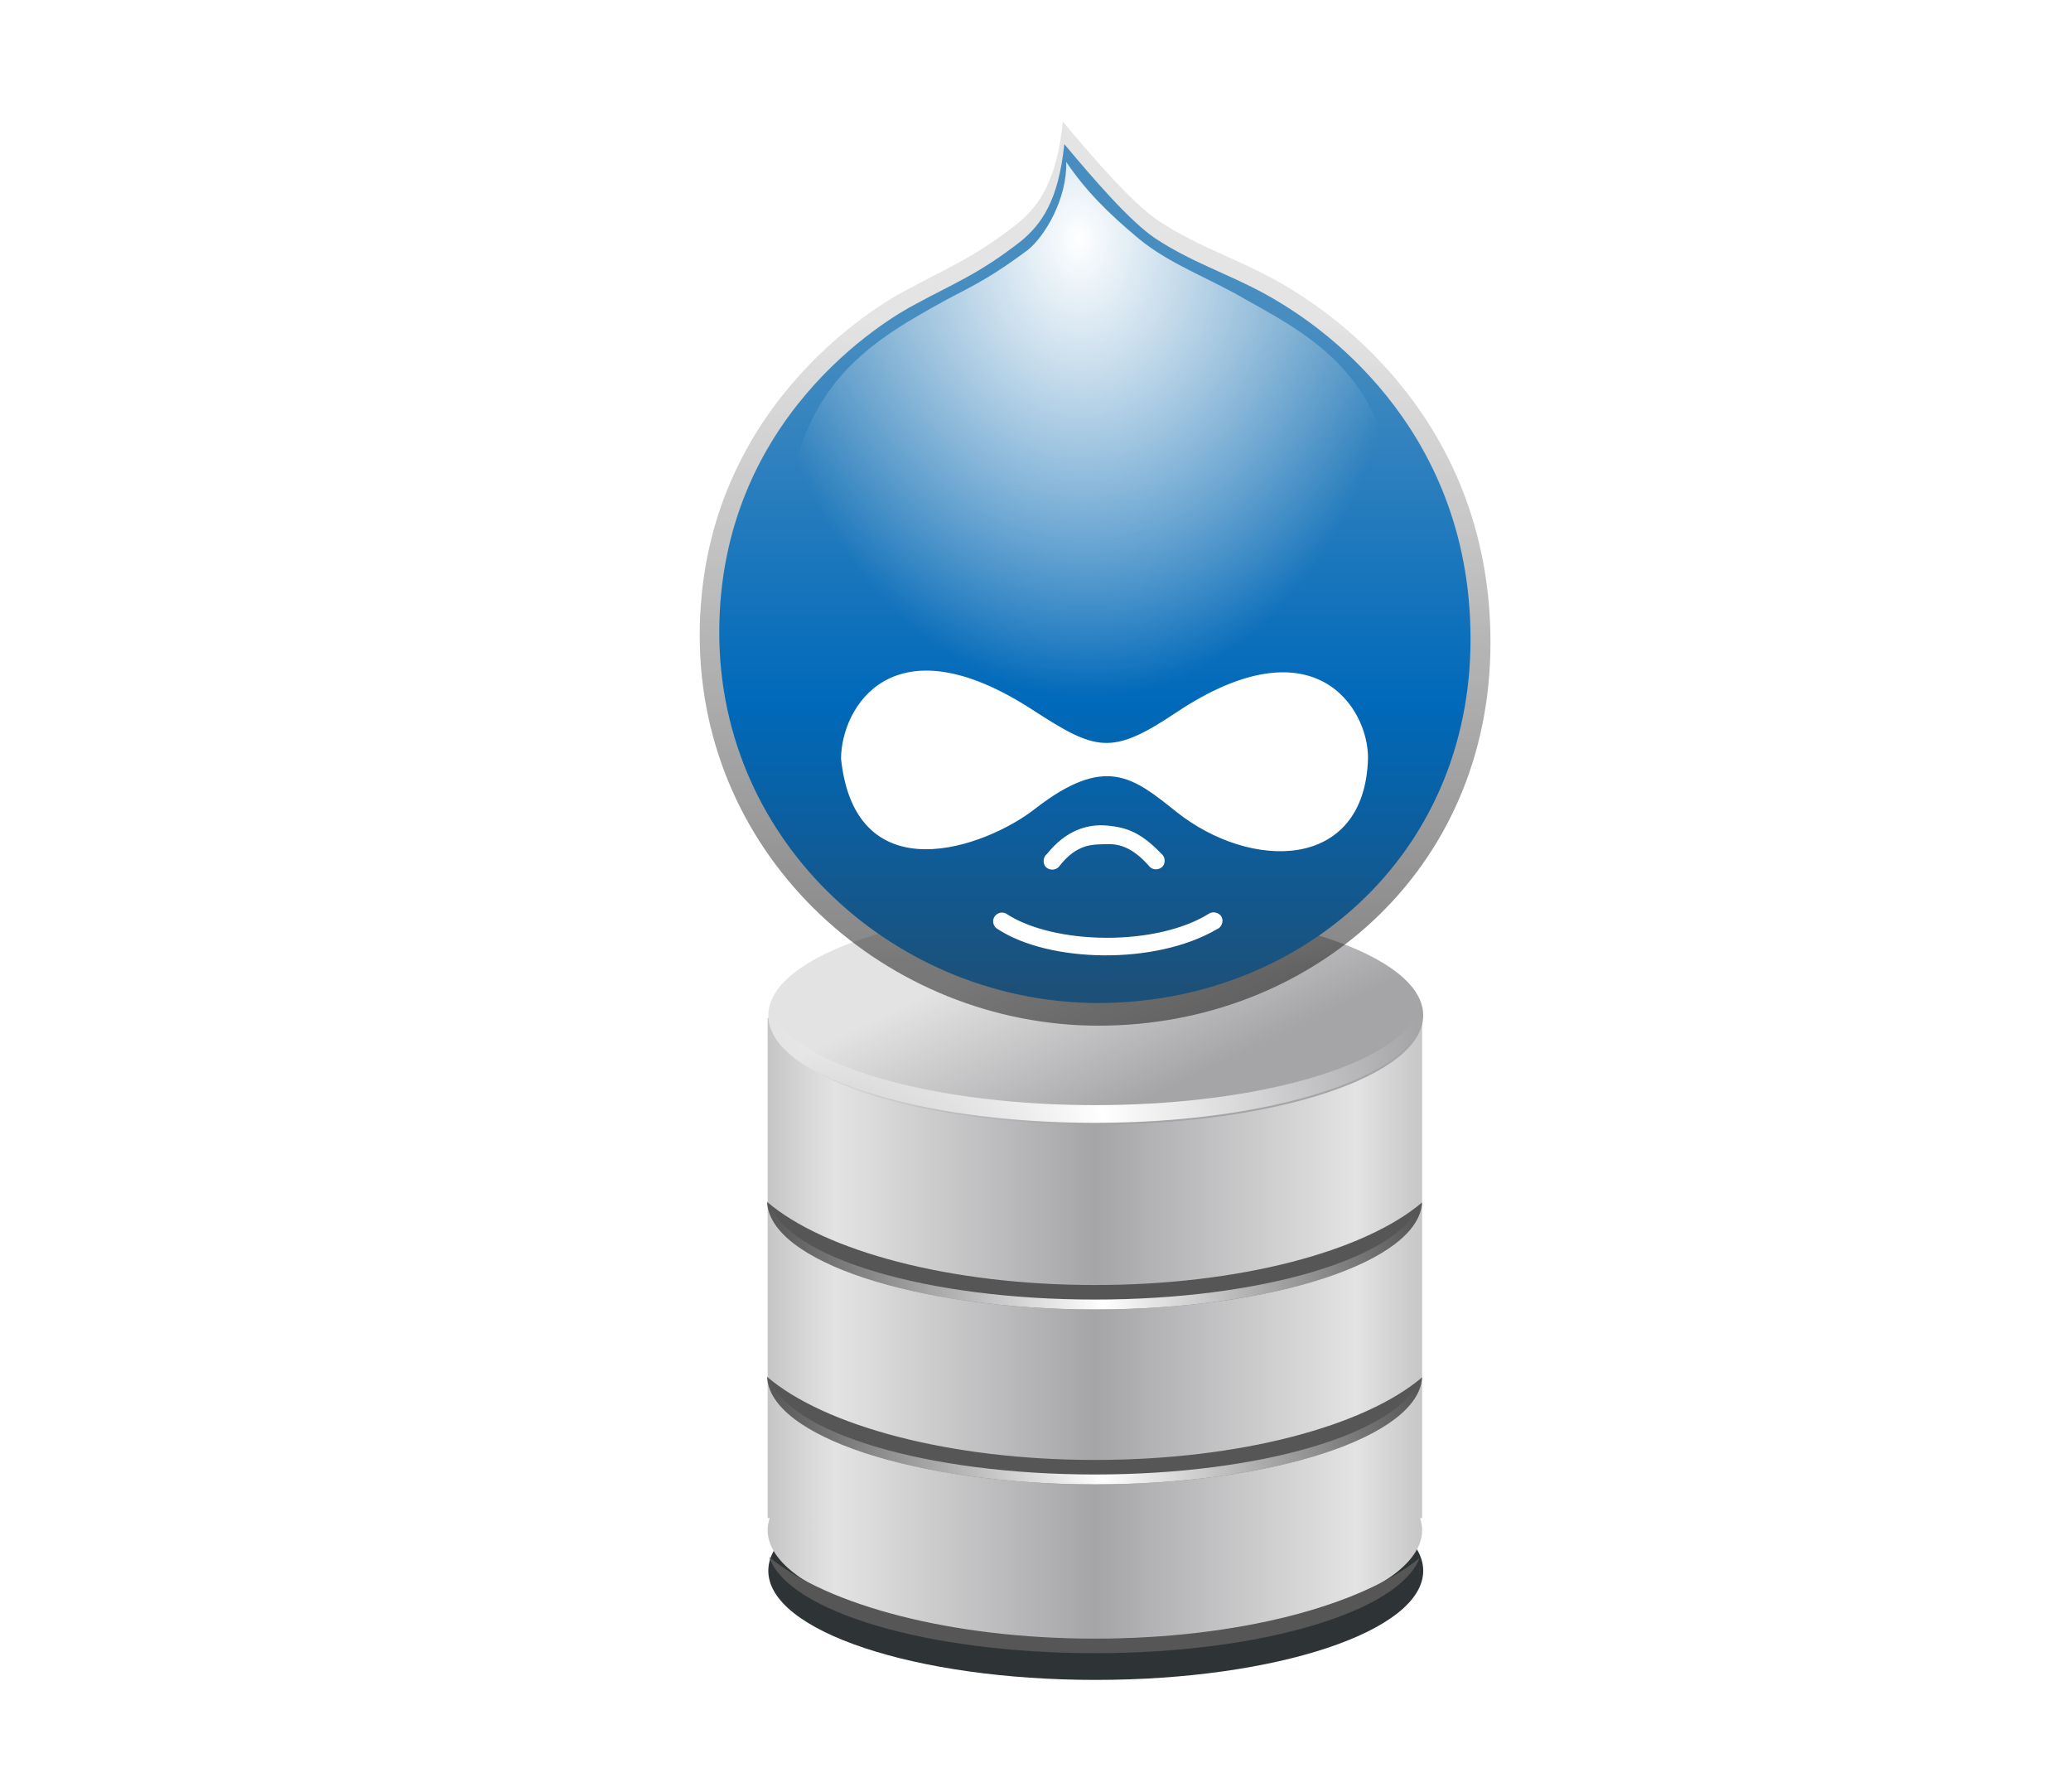 <?xml version="1.0" encoding="UTF-8" standalone="no"?>
<!-- Created with Inkscape (http://www.inkscape.org/) -->

<svg
   xmlns:i="http://ns.adobe.com/AdobeIllustrator/10.0/"
   xmlns:dc="http://purl.org/dc/elements/1.1/"
   xmlns:cc="http://creativecommons.org/ns#"
   xmlns:rdf="http://www.w3.org/1999/02/22-rdf-syntax-ns#"
   xmlns:svg="http://www.w3.org/2000/svg"
   xmlns="http://www.w3.org/2000/svg"
   xmlns:xlink="http://www.w3.org/1999/xlink"
   xmlns:sodipodi="http://sodipodi.sourceforge.net/DTD/sodipodi-0.dtd"
   xmlns:inkscape="http://www.inkscape.org/namespaces/inkscape"
   width="1040"
   height="900"
   id="svg2"
   version="1.1"
   inkscape:version="0.48.3.1 r9886"
   sodipodi:docname="druplicon.svg"
   inkscape:export-filename="/home/ber/Documenten/DPM_drupaljam_microframeworks/pres/druplicon.png"
   inkscape:export-xdpi="72"
   inkscape:export-ydpi="72">
  <defs
     id="defs4">
    <filter
       id="filter4268"
       inkscape:collect="always"
       color-interpolation-filters="sRGB">
      <feGaussianBlur
         id="feGaussianBlur4270"
         stdDeviation="3.613"
         inkscape:collect="always" />
    </filter>
    <linearGradient
       gradientTransform="matrix(1.053,0,0,1.053,-86.205,-42.917)"
       gradientUnits="userSpaceOnUse"
       y2="546.301"
       x2="434.957"
       y1="440.756"
       x1="436.068"
       id="linearGradient4250"
       xlink:href="#linearGradient4244"
       inkscape:collect="always" />
    <linearGradient
       id="linearGradient4075-3"
       inkscape:collect="always">
      <stop
         id="stop4077-2"
         offset="0"
         style="stop-color:#478dc0;stop-opacity:1" />
      <stop
         style="stop-color:#0069ba;stop-opacity:1"
         offset="0.569"
         id="stop4110-0" />
      <stop
         id="stop4079-0"
         offset="1"
         style="stop-color:#1c5078;stop-opacity:1" />
    </linearGradient>
    <linearGradient
       y2="766.691"
       x2="331.364"
       y1="166.947"
       x1="331.364"
       gradientTransform="matrix(0.188,0,0,0.188,306.305,390.99)"
       gradientUnits="userSpaceOnUse"
       id="linearGradient4092-5"
       xlink:href="#linearGradient4075-3"
       inkscape:collect="always" />
    <filter
       id="filter4159"
       inkscape:collect="always"
       color-interpolation-filters="sRGB">
      <feGaussianBlur
         id="feGaussianBlur4161"
         stdDeviation="1.659"
         inkscape:collect="always" />
    </filter>
    <radialGradient
       gradientUnits="userSpaceOnUse"
       gradientTransform="matrix(-0.667,0.026,-0.037,-0.933,590.917,781.455)"
       r="83.684"
       fy="409.772"
       fx="312.025"
       cy="409.772"
       cx="312.025"
       id="radialGradient4108"
       xlink:href="#linearGradient4102"
       inkscape:collect="always" />
    <linearGradient
       y2="766.691"
       x2="331.364"
       y1="166.947"
       x1="331.364"
       gradientTransform="matrix(0.188,0,0,0.188,306.305,390.99)"
       gradientUnits="userSpaceOnUse"
       id="linearGradient4092"
       xlink:href="#linearGradient4075"
       inkscape:collect="always" />
    <inkscape:path-effect
       is_visible="true"
       id="path-effect3148"
       effect="spiro" />
    <inkscape:path-effect
       is_visible="true"
       id="path-effect3154"
       effect="spiro" />
    <linearGradient
       id="linearGradient4075"
       inkscape:collect="always">
      <stop
         id="stop4077"
         offset="0"
         style="stop-color:#478dc0;stop-opacity:1" />
      <stop
         style="stop-color:#0069ba;stop-opacity:1"
         offset="0.569"
         id="stop4110" />
      <stop
         id="stop4079"
         offset="1"
         style="stop-color:#1c5078;stop-opacity:1" />
    </linearGradient>
    <linearGradient
       id="linearGradient4102"
       inkscape:collect="always">
      <stop
         id="stop4104"
         offset="0"
         style="stop-color:#ffffff;stop-opacity:1;" />
      <stop
         id="stop4106"
         offset="1"
         style="stop-color:#ffffff;stop-opacity:0;" />
    </linearGradient>
    <linearGradient
       id="linearGradient4244"
       inkscape:collect="always">
      <stop
         id="stop4246"
         offset="0"
         style="stop-color:#cccccc;stop-opacity:1" />
      <stop
         id="stop4248"
         offset="1"
         style="stop-color:#1a1a1a;stop-opacity:1" />
    </linearGradient>
    <linearGradient
       y2="520.328"
       x2="327.781"
       y1="522.612"
       x1="308.5"
       spreadMethod="reflect"
       gradientTransform="translate(0,22)"
       gradientUnits="userSpaceOnUse"
       id="linearGradient6118"
       xlink:href="#linearGradient6035"
       inkscape:collect="always" />
    <linearGradient
       y2="520.328"
       x2="327.781"
       y1="522.612"
       x1="308.5"
       spreadMethod="reflect"
       gradientTransform="translate(0,12)"
       gradientUnits="userSpaceOnUse"
       id="linearGradient6116"
       xlink:href="#linearGradient6035"
       inkscape:collect="always" />
    <linearGradient
       y2="520.328"
       x2="327.781"
       y1="522.612"
       x1="308.5"
       spreadMethod="reflect"
       gradientTransform="translate(0,0.25)"
       gradientUnits="userSpaceOnUse"
       id="linearGradient6114"
       xlink:href="#linearGradient6035"
       inkscape:collect="always" />
    <linearGradient
       y2="527.335"
       x2="286.631"
       y1="518.557"
       x1="282.357"
       gradientUnits="userSpaceOnUse"
       id="linearGradient6112"
       xlink:href="#linearGradient5466"
       inkscape:collect="always" />
    <linearGradient
       y2="511.966"
       x2="286.628"
       y1="511.966"
       x1="269.97"
       spreadMethod="reflect"
       gradientTransform="matrix(1.182,0,0,1.182,-30.649,-69.394)"
       gradientUnits="userSpaceOnUse"
       id="linearGradient6110"
       xlink:href="#linearGradient5495"
       inkscape:collect="always" />
    <filter
       color-interpolation-filters="sRGB"
       height="1.386"
       y="-0.193"
       width="1.129"
       x="-0.064"
       id="filter6093"
       inkscape:collect="always">
      <feGaussianBlur
         id="feGaussianBlur6095"
         stdDeviation="0.893"
         inkscape:collect="always" />
    </filter>
    <linearGradient
       y2="520.328"
       x2="327.781"
       y1="522.612"
       x1="308.5"
       spreadMethod="reflect"
       gradientTransform="translate(0,12)"
       gradientUnits="userSpaceOnUse"
       id="linearGradient6077"
       xlink:href="#linearGradient6035"
       inkscape:collect="always" />
    <linearGradient
       y2="520.328"
       x2="327.781"
       y1="522.612"
       x1="308.5"
       spreadMethod="reflect"
       gradientTransform="translate(0,28)"
       gradientUnits="userSpaceOnUse"
       id="linearGradient6064"
       xlink:href="#linearGradient6035"
       inkscape:collect="always" />
    <linearGradient
       y2="520.328"
       x2="327.781"
       y1="522.612"
       x1="308.5"
       spreadMethod="reflect"
       gradientTransform="translate(0,22)"
       gradientUnits="userSpaceOnUse"
       id="linearGradient6056"
       xlink:href="#linearGradient6035"
       inkscape:collect="always" />
    <linearGradient
       y2="520.328"
       x2="327.781"
       y1="522.612"
       x1="308.5"
       spreadMethod="reflect"
       gradientTransform="translate(0,12)"
       gradientUnits="userSpaceOnUse"
       id="linearGradient6052"
       xlink:href="#linearGradient6035"
       inkscape:collect="always" />
    <linearGradient
       y2="520.328"
       x2="327.781"
       y1="522.612"
       x1="308.5"
       spreadMethod="reflect"
       gradientTransform="translate(0,15.417)"
       gradientUnits="userSpaceOnUse"
       id="linearGradient6049"
       xlink:href="#linearGradient6035"
       inkscape:collect="always" />
    <linearGradient
       gradientTransform="translate(0,16)"
       y2="520.328"
       x2="327.781"
       y1="522.612"
       x1="308.5"
       spreadMethod="reflect"
       gradientUnits="userSpaceOnUse"
       id="linearGradient6045"
       xlink:href="#linearGradient6035"
       inkscape:collect="always" />
    <linearGradient
       gradientTransform="translate(0,0.25)"
       spreadMethod="reflect"
       gradientUnits="userSpaceOnUse"
       y2="520.328"
       x2="327.781"
       y1="522.612"
       x1="308.5"
       id="linearGradient6041"
       xlink:href="#linearGradient6035"
       inkscape:collect="always" />
    <linearGradient
       gradientTransform="matrix(1.182,0,0,1.182,-31.659,-123.638)"
       y2="527.335"
       x2="286.631"
       y1="518.557"
       x1="282.357"
       gradientUnits="userSpaceOnUse"
       id="linearGradient6015"
       xlink:href="#linearGradient5466"
       inkscape:collect="always" />
    <linearGradient
       spreadMethod="reflect"
       y2="511.966"
       x2="286.628"
       y1="511.966"
       x1="269.97"
       gradientTransform="matrix(1.182,0,0,1.182,-30.649,-69.394)"
       gradientUnits="userSpaceOnUse"
       id="linearGradient5493"
       xlink:href="#linearGradient5495"
       inkscape:collect="always" />
    <linearGradient
       gradientTransform="matrix(1.182,0,0,1.182,-30.649,-69.394)"
       y2="527.335"
       x2="286.631"
       y1="518.557"
       x1="282.357"
       gradientUnits="userSpaceOnUse"
       id="linearGradient5490"
       xlink:href="#linearGradient5466"
       inkscape:collect="always" />
    <linearGradient
       gradientUnits="userSpaceOnUse"
       y2="532.007"
       x2="327.793"
       y1="532.007"
       x1="288.399"
       id="linearGradient5480"
       xlink:href="#linearGradient5474"
       inkscape:collect="always" />
    <linearGradient
       gradientUnits="userSpaceOnUse"
       y2="527.335"
       x2="286.631"
       y1="518.557"
       x1="282.357"
       id="linearGradient5472"
       xlink:href="#linearGradient5466"
       inkscape:collect="always" />
    <inkscape:perspective
       sodipodi:type="inkscape:persp3d"
       inkscape:vp_x="0 : 0.5 : 1"
       inkscape:vp_y="0 : 1000 : 0"
       inkscape:vp_z="1 : 0.5 : 1"
       inkscape:persp3d-origin="0.5 : 0.33333333 : 1"
       id="perspective5454" />
    <inkscape:perspective
       id="perspective5384"
       inkscape:persp3d-origin="372.04724 : 350.78739 : 1"
       inkscape:vp_z="744.09448 : 526.18109 : 1"
       inkscape:vp_y="0 : 1000 : 0"
       inkscape:vp_x="0 : 526.18109 : 1"
       sodipodi:type="inkscape:persp3d" />
    <linearGradient
       id="linearGradient5466"
       inkscape:collect="always">
      <stop
         id="stop5468"
         offset="0"
         style="stop-color:#e3e3e3;stop-opacity:1" />
      <stop
         id="stop5470"
         offset="1"
         style="stop-color:#a5a5a8;stop-opacity:1" />
    </linearGradient>
    <linearGradient
       id="linearGradient5474"
       inkscape:collect="always">
      <stop
         id="stop5476"
         offset="0"
         style="stop-color:#c3c3c3;stop-opacity:1" />
      <stop
         style="stop-color:#808184;stop-opacity:1"
         offset="0.388"
         id="stop5482" />
      <stop
         id="stop5484"
         offset="0.571"
         style="stop-color:#7f7f84;stop-opacity:1" />
      <stop
         style="stop-color:#a5a6aa;stop-opacity:1"
         offset="0.897"
         id="stop5486" />
      <stop
         id="stop5478"
         offset="1"
         style="stop-color:#9b9b9e;stop-opacity:1" />
    </linearGradient>
    <linearGradient
       inkscape:collect="always"
       id="linearGradient5495">
      <stop
         style="stop-color:#c6c6c6;stop-opacity:1"
         offset="0"
         id="stop5497" />
      <stop
         id="stop5501"
         offset="0.205"
         style="stop-color:#e3e3e3;stop-opacity:1" />
      <stop
         style="stop-color:#a5a5a8;stop-opacity:1"
         offset="1"
         id="stop5499" />
    </linearGradient>
    <linearGradient
       id="linearGradient6035">
      <stop
         id="stop6037"
         offset="0"
         style="stop-color:#ffffff;stop-opacity:1;" />
      <stop
         id="stop6039"
         offset="1"
         style="stop-color:#ffffff;stop-opacity:0;" />
    </linearGradient>
    <linearGradient
       inkscape:collect="always"
       xlink:href="#linearGradient5495"
       id="linearGradient3361"
       gradientUnits="userSpaceOnUse"
       gradientTransform="matrix(1.182,0,0,1.182,-30.649,-69.394)"
       spreadMethod="reflect"
       x1="269.97"
       y1="511.966"
       x2="286.628"
       y2="511.966" />
    <linearGradient
       inkscape:collect="always"
       xlink:href="#linearGradient5466"
       id="linearGradient3363"
       gradientUnits="userSpaceOnUse"
       x1="282.357"
       y1="518.557"
       x2="286.631"
       y2="527.335" />
    <linearGradient
       inkscape:collect="always"
       xlink:href="#linearGradient6035"
       id="linearGradient3365"
       gradientUnits="userSpaceOnUse"
       gradientTransform="translate(0,0.25)"
       spreadMethod="reflect"
       x1="308.5"
       y1="522.612"
       x2="327.781"
       y2="520.328" />
    <linearGradient
       inkscape:collect="always"
       xlink:href="#linearGradient6035"
       id="linearGradient3367"
       gradientUnits="userSpaceOnUse"
       gradientTransform="translate(0,12)"
       spreadMethod="reflect"
       x1="308.5"
       y1="522.612"
       x2="327.781"
       y2="520.328" />
    <linearGradient
       inkscape:collect="always"
       xlink:href="#linearGradient6035"
       id="linearGradient3369"
       gradientUnits="userSpaceOnUse"
       gradientTransform="translate(0,22)"
       spreadMethod="reflect"
       x1="308.5"
       y1="522.612"
       x2="327.781"
       y2="520.328" />
    <linearGradient
       inkscape:collect="always"
       xlink:href="#linearGradient4244"
       id="linearGradient3371"
       gradientUnits="userSpaceOnUse"
       gradientTransform="matrix(1.053,0,0,1.053,-86.205,-42.917)"
       x1="436.068"
       y1="440.756"
       x2="434.957"
       y2="546.301" />
    <linearGradient
       inkscape:collect="always"
       xlink:href="#linearGradient4075"
       id="linearGradient3373"
       gradientUnits="userSpaceOnUse"
       gradientTransform="matrix(0.188,0,0,0.188,306.305,390.99)"
       x1="331.364"
       y1="166.947"
       x2="331.364"
       y2="766.691" />
    <radialGradient
       inkscape:collect="always"
       xlink:href="#linearGradient4102"
       id="radialGradient3375"
       gradientUnits="userSpaceOnUse"
       gradientTransform="matrix(-0.667,0.026,-0.037,-0.933,590.917,781.455)"
       cx="312.025"
       cy="409.772"
       fx="312.025"
       fy="409.772"
       r="83.684" />
    <filter
       id="filter3387"
       inkscape:label="Desaturate"
       x="0"
       y="0"
       width="1"
       height="1"
       inkscape:menu="Color"
       inkscape:menu-tooltip="Render in shades of gray by reducing saturation to zero"
       color-interpolation-filters="sRGB">
      <feColorMatrix
         id="feColorMatrix3389"
         type="saturate"
         values="0" />
    </filter>
  </defs>
  <sodipodi:namedview
     id="base"
     pagecolor="#ffffff"
     bordercolor="#666666"
     borderopacity="1.0"
     inkscape:pageopacity="0.0"
     inkscape:pageshadow="2"
     inkscape:zoom="0.35"
     inkscape:cx="-33.571429"
     inkscape:cy="412.92365"
     inkscape:document-units="px"
     inkscape:current-layer="layer1"
     showgrid="false"
     inkscape:window-width="1375"
     inkscape:window-height="876"
     inkscape:window-x="1089"
     inkscape:window-y="24"
     inkscape:window-maximized="1" />
  <g
     inkscape:label="Laag 1"
     inkscape:groupmode="layer"
     id="layer1"
     transform="translate(0,-152.362)">
    <g
       id="g3336"
       transform="matrix(1.155,0,0,1.155,-50.639,11.956)"
       style="filter:url(#filter3387)">
      <g
         inkscape:label="Layer 1"
         id="layer1-3"
         transform="matrix(1.721,0,0,1.721,-132.612,-363.835)">
        <g
           id="g6097"
           transform="matrix(4.199,0,0,4.199,-914.556,-1633.811)">
          <path
             sodipodi:type="arc"
             style="fill:#2e3436;fill-opacity:1;stroke:none;filter:url(#filter6093)"
             id="path6079"
             sodipodi:cx="286.6308"
             sodipodi:cy="521.77954"
             sodipodi:rx="16.667517"
             sodipodi:ry="5.5558391"
             d="m 303.298,521.78 c 0,3.068 -7.462,5.556 -16.668,5.556 -9.205,0 -16.668,-2.487 -16.668,-5.556 0,-3.068 7.462,-5.556 16.668,-5.556 9.205,0 16.668,2.487 16.668,5.556 z"
             transform="matrix(1.182,0,0,1.182,-30.649,-65.984)" />
          <path
             inkscape:connector-curvature="0"
             sodipodi:nodetypes="cccssscccc"
             id="path5488"
             d="m 288.406,517.5 0,30.092 0.125,0 c -0.081,0.241 -0.125,0.47 -0.125,0.719 0,3.626 8.809,6.562 19.688,6.562 10.879,0 19.688,-2.936 19.688,-6.562 0,-0.249 -0.044,-0.477 -0.125,-0.719 l 0.125,0 0,-30.092 -39.375,0 z"
             style="fill:url(#linearGradient3361);fill-opacity:1;stroke:none" />
          <path
             transform="matrix(1.182,0,0,1.182,-30.649,-99.394)"
             d="m 303.298,521.78 c 0,3.068 -7.462,5.556 -16.668,5.556 -9.205,0 -16.668,-2.487 -16.668,-5.556 0,-3.068 7.462,-5.556 16.668,-5.556 9.205,0 16.668,2.487 16.668,5.556 z"
             sodipodi:ry="5.5558391"
             sodipodi:rx="16.667517"
             sodipodi:cy="521.77954"
             sodipodi:cx="286.6308"
             id="path5460"
             style="fill:url(#linearGradient3363);fill-opacity:1;stroke:none"
             sodipodi:type="arc" />
          <path
             inkscape:connector-curvature="0"
             id="path6026"
             d="m 288.375,539.094 c 0.147,3.584 8.932,6.469 19.719,6.469 10.756,0 19.492,-2.868 19.688,-6.438 -3.452,2.936 -10.959,4.969 -19.688,4.969 -8.746,0 -16.277,-2.054 -19.719,-5 z"
             style="fill:#565656;fill-opacity:1;stroke:none" />
          <path
             inkscape:connector-curvature="0"
             id="path6030"
             d="m 288.375,517.344 c 0.147,3.584 8.932,6.469 19.719,6.469 10.756,0 19.492,-2.868 19.688,-6.438 -0.216,0.183 -0.441,0.355 -0.688,0.531 -0.009,0.012 -0.022,0.02 -0.031,0.031 -2.292,2.777 -9.903,4.812 -18.969,4.812 -9.122,0 -16.786,-2.071 -19.031,-4.875 -0.025,-0.018 -0.038,-0.045 -0.062,-0.062 -0.219,-0.16 -0.432,-0.303 -0.625,-0.469 z"
             style="fill:url(#linearGradient3365);fill-opacity:1;stroke:none" />
          <g
             id="g6071">
            <g
               transform="translate(0,-0.523)"
               id="g6067">
              <path
                 inkscape:connector-curvature="0"
                 style="fill:#565656;fill-opacity:1;stroke:none"
                 d="m 288.375,529.094 c 0.147,3.584 8.932,6.469 19.719,6.469 10.756,0 19.492,-2.868 19.688,-6.438 -3.452,2.936 -10.959,4.969 -19.688,4.969 -8.746,0 -16.277,-2.054 -19.719,-5 z"
                 id="path6022" />
              <path
                 inkscape:connector-curvature="0"
                 id="path6043"
                 d="m 288.375,529.094 c 0.147,3.584 8.932,6.469 19.719,6.469 10.756,0 19.492,-2.868 19.688,-6.438 -0.05,0.042 -0.105,0.084 -0.156,0.125 -1.242,3.227 -9.511,5.719 -19.531,5.719 -10.113,0 -18.468,-2.511 -19.594,-5.781 -0.04,-0.032 -0.086,-0.061 -0.125,-0.094 z"
                 style="fill:url(#linearGradient3367);fill-opacity:1;stroke:none" />
            </g>
            <path
               inkscape:connector-curvature="0"
               id="path6054"
               d="m 288.375,539.094 c 0.147,3.584 8.932,6.469 19.719,6.469 10.756,0 19.492,-2.868 19.688,-6.438 -0.05,0.042 -0.105,0.084 -0.156,0.125 -1.242,3.227 -9.511,5.719 -19.531,5.719 -10.113,0 -18.468,-2.511 -19.594,-5.781 -0.04,-0.032 -0.086,-0.061 -0.125,-0.094 z"
               style="fill:url(#linearGradient3369);fill-opacity:1;stroke:none" />
          </g>
          <path
             inkscape:connector-curvature="0"
             id="path6060"
             d="m 288.5,549.938 c 1.126,3.27 9.481,5.781 19.594,5.781 10.021,0 18.289,-2.492 19.531,-5.719 -3.516,2.868 -10.929,4.844 -19.531,4.844 -8.648,0 -16.1,-2.014 -19.594,-4.906 z"
             style="fill:#565656;fill-opacity:1;stroke:none" />
        </g>
      </g>
      <g
         inkscape:label="Layer 1"
         id="layer1-6"
         transform="matrix(2.549,0,0,2.549,-424.282,-812.471)">
        <g
           id="g4313"
           inkscape:export-filename="/home/cats/Dropbox/DDU2012/DDU/Design Assets/druplicon-crystal-820.png"
           inkscape:export-xdpi="72.070312"
           inkscape:export-ydpi="72.070312">
          <path
             id="path4090-0"
             d="m 404.012,415.845 c -7.873,-4.902 -15.3,-6.833 -22.727,-11.735 -4.605,-3.119 -10.992,-10.547 -16.34,-16.934 -1.04,10.249 -4.159,14.409 -7.724,17.38 -7.576,5.942 -12.329,7.724 -18.865,11.289 -5.496,2.822 -35.353,20.647 -35.353,58.972 0,38.324 32.234,66.547 68.033,66.547 35.799,0 66.844,-25.995 66.844,-65.359 0,-39.364 -29.114,-57.189 -33.868,-60.16 z"
             i:knockout="Off"
             inkscape:connector-curvature="0"
             style="opacity:0.73;fill:url(#linearGradient3371);fill-opacity:1;stroke:none;filter:url(#filter4268)" />
          <g
             id="g4309">
            <path
               style="fill:url(#linearGradient3373);fill-opacity:1;stroke:none"
               inkscape:connector-curvature="0"
               i:knockout="Off"
               d="m 402.302,418.243 c -7.48,-4.657 -14.536,-6.492 -21.592,-11.149 -4.375,-2.964 -10.443,-10.02 -15.524,-16.088 -0.988,9.738 -3.952,13.689 -7.339,16.512 -7.197,5.645 -11.713,7.339 -17.923,10.726 -5.222,2.681 -33.588,19.617 -33.588,56.027 0,36.411 30.624,63.224 64.636,63.224 34.011,0 63.507,-24.697 63.507,-62.095 0,-37.398 -27.661,-54.334 -32.177,-57.156 z"
               id="path4090" />
            <path
               id="path4039"
               d="m 396.171,417.538 c -6.124,-3.623 -12.997,-6.006 -18.324,-10.438 -5.327,-4.432 -9.072,-8.233 -12.331,-13.052 0.171,6.269 -3.609,12.618 -6.515,14.991 -5.892,4.391 -8.815,5.864 -13.898,8.498 -13.577,7.512 -27.498,15.26 -27.498,43.583 0,28.324 25.072,49.182 52.917,49.182 27.845,0 51.993,-19.212 51.993,-48.304 0,-29.092 -11.638,-36.375 -26.343,-44.462 z"
               i:knockout="Off"
               inkscape:connector-curvature="0"
               style="fill:url(#radialGradient3375);fill-opacity:1;stroke:none;filter:url(#filter4159)"
               sodipodi:nodetypes="czcccsssc" />
          </g>
          <g
             id="g4304">
            <path
               style="font-size:xx-small;font-style:normal;font-variant:normal;font-weight:normal;font-stretch:normal;text-indent:0;text-align:start;text-decoration:none;line-height:normal;letter-spacing:normal;word-spacing:normal;text-transform:none;direction:ltr;block-progression:tb;writing-mode:lr-tb;text-anchor:start;baseline-shift:baseline;color:#000000;fill:#ffffff;fill-opacity:1;stroke:none;stroke-width:3;marker:none;visibility:visible;display:inline;overflow:visible;enable-background:accumulate;font-family:Sans;-inkscape-font-specification:Sans"
               d="m 372.487,507.234 c -3.336,-0.304 -7.009,0.79 -10.26,4.847 -0.666,0.504 -0.763,1.605 -0.194,2.217 0.569,0.612 1.673,0.598 2.225,-0.029 3.139,-4.081 5.856,-3.789 8.281,-3.865 2.618,-0.082 4.822,1.096 7.281,3.927 0.599,0.544 1.651,0.468 2.166,-0.157 0.515,-0.624 0.389,-1.671 -0.259,-2.156 -3.482,-3.615 -5.903,-4.481 -9.24,-4.785 z"
               id="path3924"
               inkscape:connector-curvature="0"
               sodipodi:nodetypes="scscscscs" />
            <path
               style="font-size:xx-small;font-style:normal;font-variant:normal;font-weight:normal;font-stretch:normal;text-indent:0;text-align:start;text-decoration:none;line-height:normal;letter-spacing:normal;word-spacing:normal;text-transform:none;direction:ltr;block-progression:tb;writing-mode:lr-tb;text-anchor:start;baseline-shift:baseline;color:#000000;fill:#ffffff;fill-opacity:1;stroke:none;stroke-width:3;marker:none;visibility:visible;display:inline;overflow:visible;enable-background:accumulate;font-family:Sans;-inkscape-font-specification:Sans"
               d="m 354.445,522.081 c -0.654,0.043 -1.246,0.563 -1.373,1.206 -0.127,0.643 0.223,1.349 0.811,1.638 8.724,5.693 26.782,6.155 37.312,0 0.799,-0.285 1.217,-1.333 0.834,-2.09 -0.383,-0.757 -1.475,-1.041 -2.178,-0.566 -9.125,5.67 -26.568,5.271 -34.562,0 -0.255,-0.143 -0.552,-0.209 -0.844,-0.188 z"
               id="path3926"
               inkscape:connector-curvature="0"
               sodipodi:nodetypes="csccsccc" />
            <path
               sodipodi:nodetypes="scsscss"
               inkscape:connector-curvature="0"
               id="path3136-4"
               d="m 359.591,487.676 c -23.595,-15.289 -32.194,-0.455 -32.234,8.149 2.424,22.887 24.358,14.841 32.617,8.409 12.247,-9.539 17.132,-5.401 24.483,0.457 12.481,9.947 31.787,10.166 32.285,-8.98 0.045,-8.373 -9.05,-23.13 -32.462,-7.464 -11.087,7.419 -13.844,6.456 -24.689,-0.571 z"
               style="fill:#ffffff;fill-opacity:1;stroke:#ffffff;stroke-width:0.5;stroke-opacity:1" />
          </g>
        </g>
      </g>
    </g>
  </g>
</svg>
